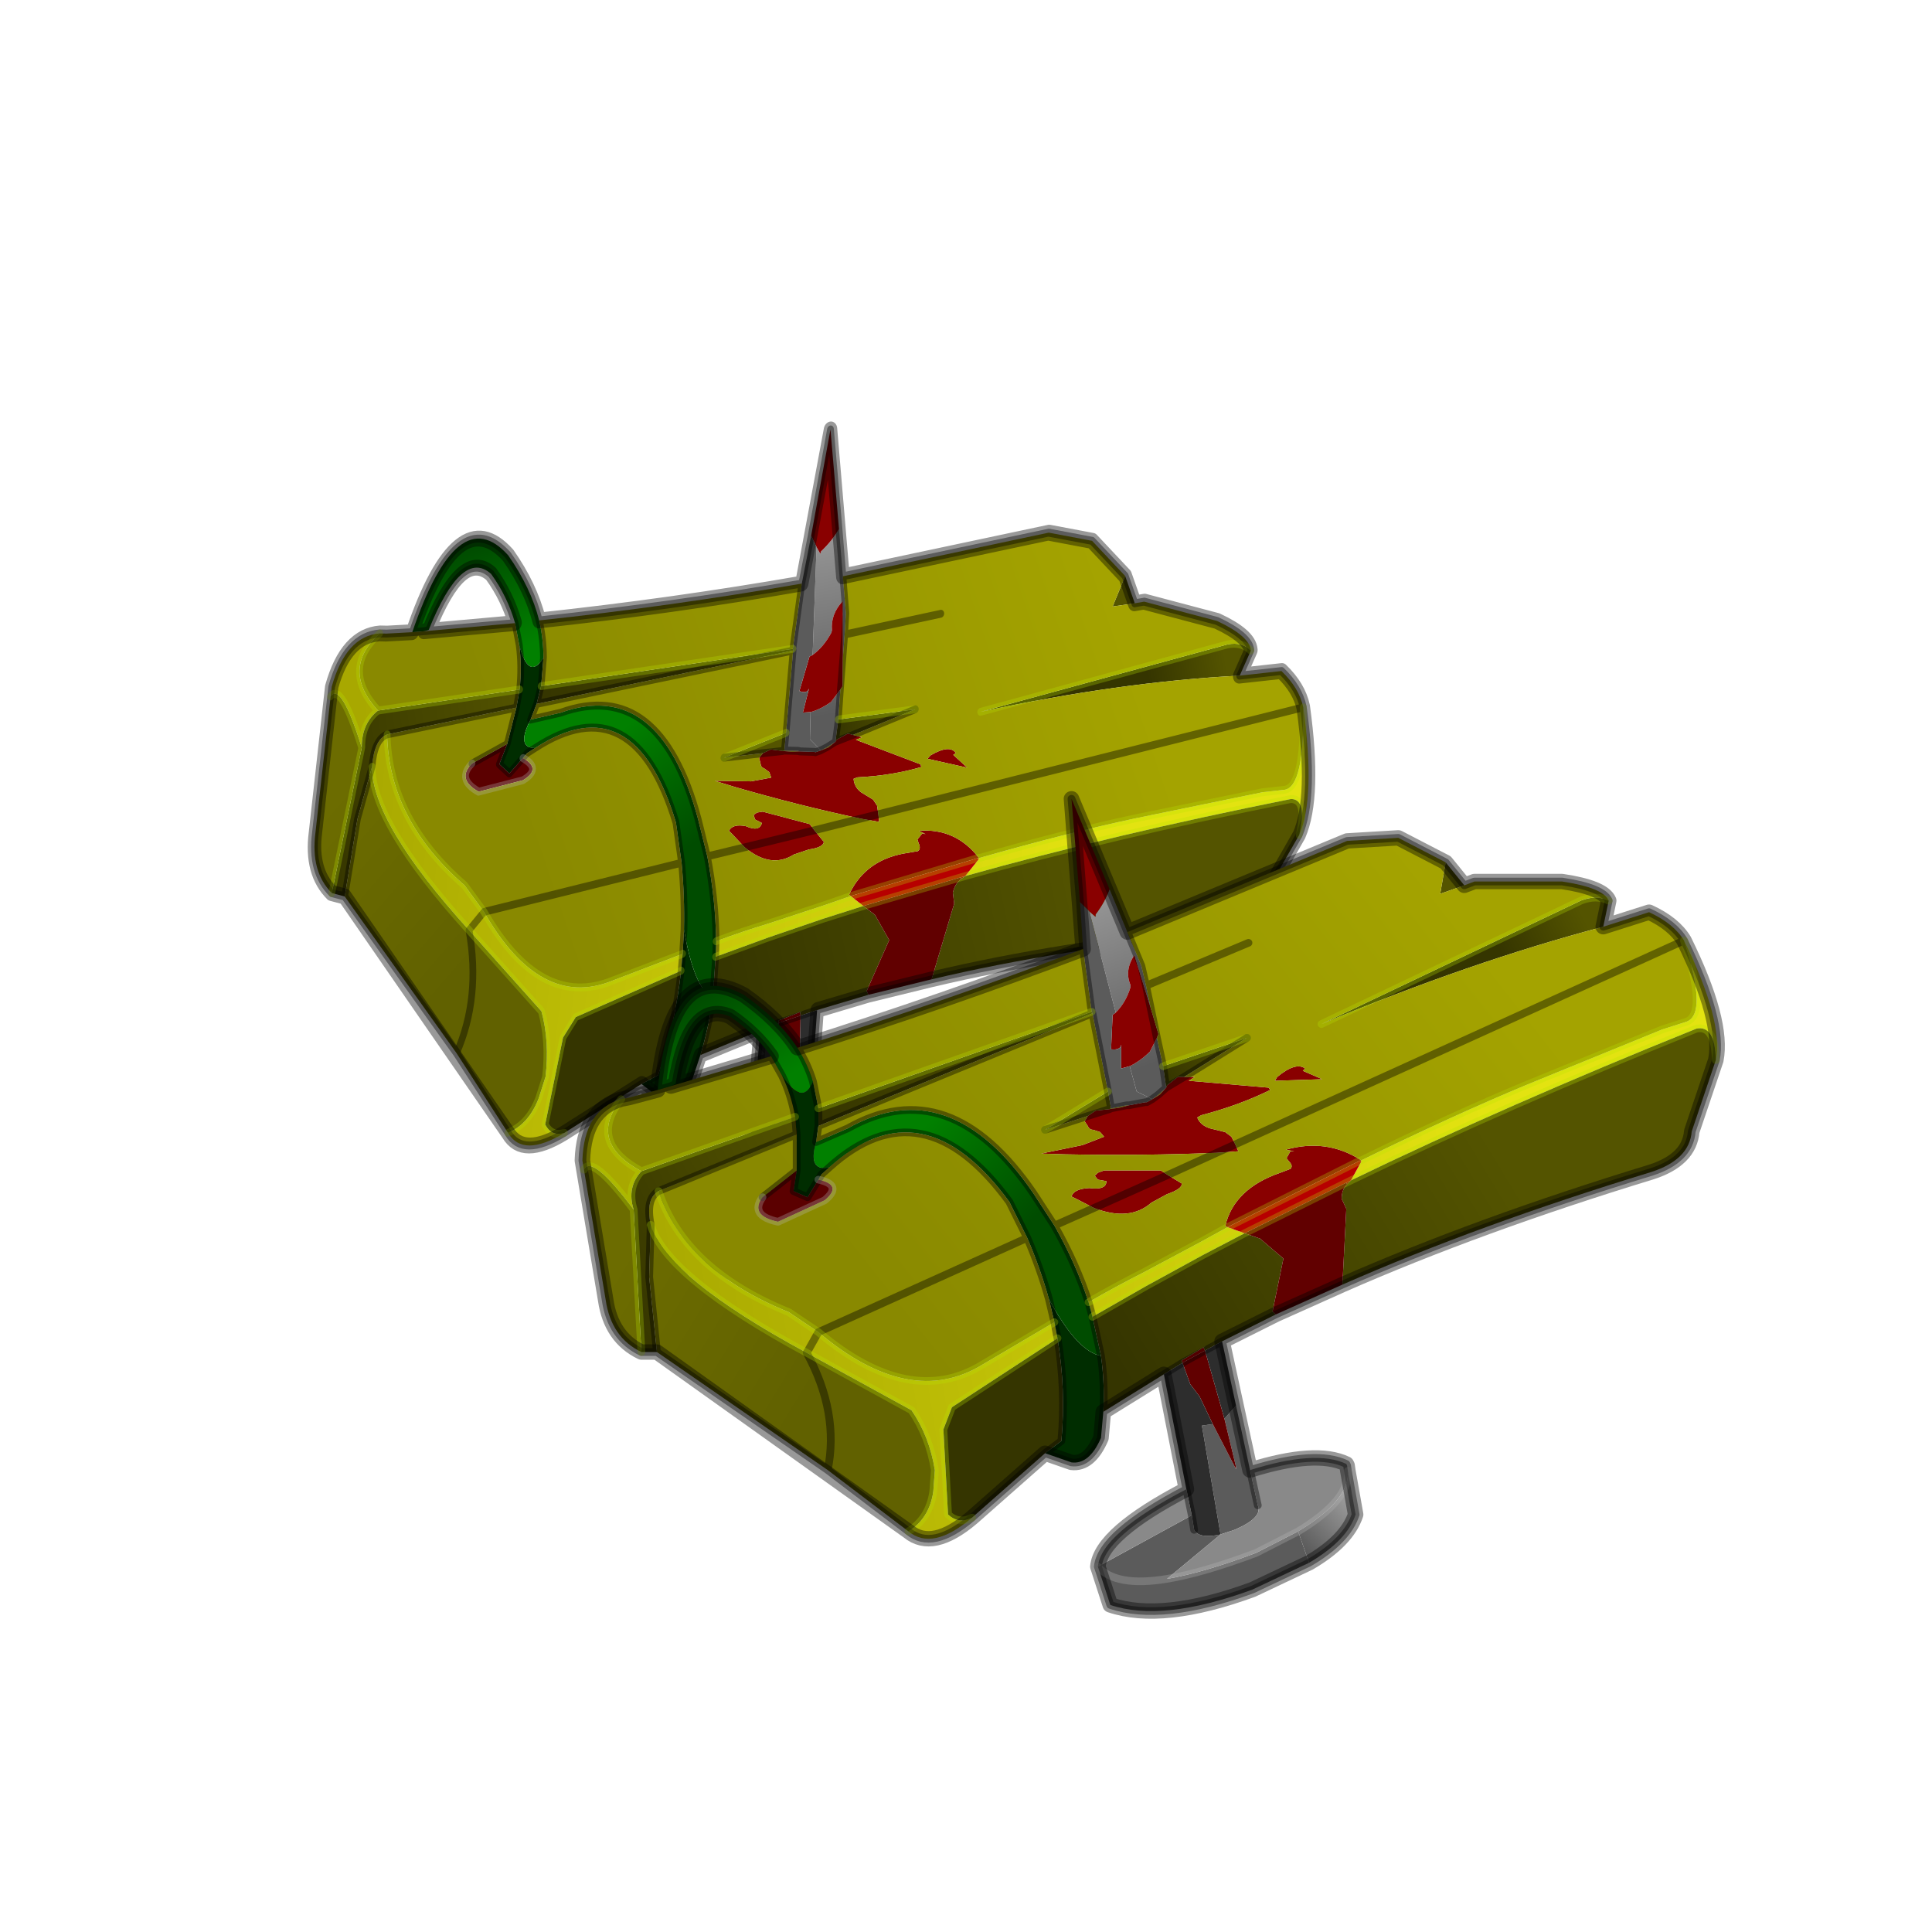 <?xml version="1.0" encoding="UTF-8" standalone="no"?>
<svg xmlns:xlink="http://www.w3.org/1999/xlink" height="440.0px" width="440.0px" xmlns="http://www.w3.org/2000/svg">
  <g transform="matrix(10.0, 0.0, 0.0, 10.0, 0.0, 0.0)">
    <use height="44.0" transform="matrix(0.909, 0.0, 0.0, 0.909, 2.0, 2.0)" width="44.0" xlink:href="#sprite0"/>
  </g>
  <defs>
    <g id="sprite0" transform="matrix(1.0, 0.0, 0.0, 1.0, 0.0, 0.0)">
      <use height="44.0" transform="matrix(1.0, 0.0, 0.0, 1.0, 0.0, 0.0)" width="44.0" xlink:href="#shape0"/>
      <use height="85.25" transform="matrix(0.389, 0.0, 0.0, 0.384, 3.036, 5.62)" width="97.65" xlink:href="#sprite1"/>
    </g>
    <g id="shape0" transform="matrix(1.0, 0.0, 0.0, 1.0, 0.0, 0.0)">
      <path d="M44.0 44.0 L0.0 44.0 0.0 0.0 44.0 0.0 44.0 44.0" fill="#43adca" fill-opacity="0.0" fill-rule="evenodd" stroke="none"/>
    </g>
    <g id="sprite1" transform="matrix(1.0, 0.0, 0.0, 1.0, 0.55, 0.6)">
      <use height="54.0" transform="matrix(0.831, 0.223, -0.252, 1.009, 13.011, -0.586)" width="74.1" xlink:href="#sprite2"/>
      <use height="54.0" transform="matrix(1.0, 0.0, 0.0, 1.0, 23.0, 30.65)" width="74.1" xlink:href="#sprite2"/>
    </g>
    <g id="sprite2" transform="matrix(1.0, 0.0, 0.0, 1.0, 37.05, 27.0)">
      <use height="54.0" transform="matrix(1.0, 0.0, 0.0, 1.0, -37.05, -27.0)" width="74.1" xlink:href="#shape1"/>
    </g>
    <g id="shape1" transform="matrix(1.0, 0.0, 0.0, 1.0, 37.05, 27.0)">
      <path d="M34.4 -17.25 Q36.95 -12.0 36.45 -9.45 36.4 -11.75 35.2 -11.5 22.95 -6.5 12.95 -1.6 L13.6 -2.8 13.6 -2.9 Q19.55 -5.85 24.3 -7.85 L33.0 -11.45 34.55 -11.95 Q35.95 -12.45 34.4 -17.25 M-11.45 20.4 Q-14.0 22.6 -15.55 21.3 -14.2 20.45 -13.95 18.7 L-13.85 17.3 Q-14.2 15.1 -15.35 13.4 L-22.1 9.65 -21.35 8.3 -22.1 9.65 Q-31.15 4.7 -32.15 1.3 -32.5 -0.4 -31.65 -0.9 -29.95 4.25 -23.25 7.0 L-21.35 8.3 Q-15.45 13.35 -10.75 10.4 L-6.15 7.65 -5.95 8.7 -12.75 13.2 -13.3 14.65 -13.0 20.2 Q-12.3 20.85 -11.45 20.4 M-36.45 -2.3 L-36.55 -2.9 Q-36.45 -6.2 -34.05 -6.9 -36.25 -4.1 -32.75 -2.2 -33.7 -1.15 -33.25 0.3 -35.95 -3.35 -36.45 -2.3 M-3.95 6.35 Q-2.25 5.35 -0.4 4.4 L3.3 2.4 5.0 1.45 6.1 1.85 3.45 3.25 -0.25 5.3 -3.7 7.3 -3.95 6.35" fill="url(#gradient0)" fill-rule="evenodd" stroke="none"/>
      <path d="M0.15 -6.9 L0.55 -7.2 1.05 -7.65 0.65 -7.2 0.25 -6.95 -0.2 -6.7 0.15 -6.9 M-1.35 -6.5 L-1.9 -6.35 -2.6 -6.25 -2.5 -6.3 -1.5 -6.5 -1.35 -6.5" fill="url(#gradient1)" fill-rule="evenodd" stroke="none"/>
      <path d="M-31.7 -7.5 Q-30.85 -16.3 -26.15 -13.7 -23.9 -12.1 -22.7 -10.25 -22.05 -9.2 -21.7 -8.05 -22.35 -6.4 -23.7 -8.45 L-24.4 -9.7 Q-25.45 -11.2 -27.05 -12.3 -29.65 -13.4 -30.55 -7.9 L-30.85 -7.75 -31.7 -7.5" fill="url(#gradient2)" fill-rule="evenodd" stroke="none"/>
      <path d="M-3.0 13.5 L-3.15 15.2 Q-3.9 16.95 -5.05 16.8 L-6.75 16.2 -5.7 15.4 Q-5.4 12.05 -5.95 8.7 L-6.15 7.65 -6.5 6.15 Q-4.7 9.55 -3.15 9.85 -2.9 11.65 -3.0 13.5 M-23.7 -8.45 Q-22.35 -6.4 -21.7 -8.05 L-21.35 -6.3 -21.35 -5.15 -21.5 -4.1 Q-22.05 -2.15 -20.65 -2.45 L-21.15 -2.0 -21.35 -1.65 -22.05 -0.5 -22.95 -0.9 -22.75 -2.25 -22.75 -4.6 -22.85 -5.75 Q-23.1 -7.2 -23.7 -8.45" fill="#002d00" fill-rule="evenodd" stroke="none"/>
      <path d="M-21.35 -1.65 Q-19.75 -1.3 -20.95 -0.3 L-23.95 1.1 Q-25.8 0.7 -24.95 -0.5 L-22.75 -2.25 -22.95 -0.9 -22.05 -0.5 -21.35 -1.65" fill="#5b0000" fill-rule="evenodd" stroke="none"/>
      <path d="M-31.75 9.6 L-32.75 9.6 -33.25 0.3 Q-33.7 -1.15 -32.75 -2.2 L-22.85 -5.75 -22.75 -4.6 -31.65 -0.9 Q-32.5 -0.4 -32.15 1.3 L-32.25 4.7 -31.75 9.6" fill="url(#gradient3)" fill-rule="evenodd" stroke="none"/>
      <path d="M-6.15 1.35 Q-4.75 3.85 -3.95 6.35 L-3.7 7.3 -3.15 9.85 Q-4.7 9.55 -6.5 6.15 -7.05 4.15 -7.9 2.15 L-9.05 -0.2 Q-14.65 -7.95 -20.65 -2.45 -22.05 -2.15 -21.5 -4.1 L-19.45 -5.0 Q-12.9 -8.75 -7.5 -0.75 L-6.15 1.35" fill="url(#gradient4)" fill-rule="evenodd" stroke="none"/>
      <path d="M-21.35 -5.15 L-21.35 -6.3 -3.75 -12.6 -3.7 -12.5 -21.35 -5.15" fill="url(#gradient5)" fill-rule="evenodd" stroke="none"/>
      <path d="M-2.6 -20.6 L-1.45 -17.8 -0.55 -15.6 -0.25 -14.3 0.05 -12.85 -1.0 -16.3 Q-1.65 -15.3 -1.25 -14.35 L-1.25 -14.2 Q-1.55 -13.2 -2.2 -12.55 L-3.9 -19.15 -3.5 -18.8 -3.5 -18.95 Q-2.9 -19.75 -2.6 -20.6 M-1.3 -9.05 Q-0.6 -9.4 0.0 -10.0 L0.45 -10.9 0.85 -9.05 1.05 -7.65 0.55 -7.2 0.15 -6.9 -0.85 -7.4 -1.3 -9.05" fill="url(#gradient6)" fill-rule="evenodd" stroke="none"/>
      <path d="M-4.5 -19.75 L-5.05 -26.5 -2.6 -20.6 Q-2.9 -19.75 -3.5 -18.95 L-3.5 -18.8 -3.9 -19.15 -4.5 -19.75 M8.2 -8.35 Q9.4 -9.35 10.0 -8.9 L9.85 -8.75 11.1 -8.2 8.05 -8.1 8.2 -8.35 M2.2 -8.35 L2.9 -8.35 2.5 -8.1 7.65 -7.65 7.75 -7.5 Q5.75 -6.5 3.3 -5.85 L3.05 -5.7 Q3.25 -5.2 3.85 -5.0 L4.85 -4.75 5.25 -4.45 5.5 -3.95 4.3 -3.4 5.5 -3.95 5.7 -3.5 4.3 -3.4 Q-0.5 -3.2 -5.45 -3.3 L-7.0 -3.35 -4.35 -3.9 -2.95 -4.45 -3.2 -4.75 -3.65 -4.9 Q-3.9 -4.9 -4.0 -5.15 L-4.2 -5.45 -4.0 -5.8 -2.6 -6.25 -4.0 -5.8 -3.5 -6.15 -2.6 -6.25 -1.9 -6.35 -1.35 -6.5 -0.3 -6.7 -0.2 -6.7 0.25 -6.95 0.65 -7.2 1.05 -7.65 1.1 -7.8 1.8 -8.35 2.2 -8.35 1.05 -7.65 2.2 -8.35 M13.6 -2.9 L13.6 -2.8 13.55 -2.9 13.6 -2.9 13.55 -2.9 5.0 1.45 4.85 1.4 Q5.4 -1.05 8.4 -2.1 L9.05 -2.35 Q9.25 -2.55 8.95 -2.85 L8.8 -3.05 9.05 -3.5 9.3 -3.5 8.75 -3.6 Q11.35 -4.35 13.55 -2.95 L13.6 -2.9 M0.45 -10.9 L0.0 -10.0 Q-0.6 -9.4 -1.3 -9.05 L-1.85 -8.9 -1.85 -10.45 -1.9 -10.3 Q-2.05 -10.1 -2.5 -10.15 L-2.4 -12.4 -2.2 -12.55 Q-1.55 -13.2 -1.25 -14.2 L-1.25 -14.35 Q-1.65 -15.3 -1.0 -16.3 L0.05 -12.85 0.55 -11.15 0.45 -10.9 0.05 -12.85 0.45 -10.9 M1.15 -1.95 L2.05 -1.4 Q2.1 -1.05 1.1 -0.7 L0.1 -0.15 Q-1.3 1.1 -3.6 0.2 L-4.75 -0.4 -5.05 -0.55 Q-4.9 -1.05 -3.9 -1.1 -2.8 -0.95 -2.8 -1.55 L-3.35 -1.65 -3.55 -1.9 -3.35 -2.1 -2.95 -2.25 0.7 -2.25 1.15 -1.95 -3.6 0.2 1.15 -1.95 M12.95 -1.6 L12.7 -1.35 12.65 -1.45 12.95 -1.6 M2.1 10.3 L2.05 10.15 3.6 9.2 3.45 9.3 3.55 9.5 2.1 10.3 M5.5 17.15 L5.55 17.1 5.55 17.25 5.5 17.15" fill="#890000" fill-rule="evenodd" stroke="none"/>
      <path d="M5.55 13.1 L6.45 17.3 6.95 19.6 Q7.3 20.4 5.45 21.2 L4.55 21.5 3.35 14.4 4.05 14.3 5.5 17.15 5.55 17.25 5.55 17.1 4.8 13.95 5.55 13.1 M10.25 23.35 L6.6 25.1 Q0.8 27.25 -2.55 26.1 L-3.35 23.6 2.7 20.25 2.85 21.2 Q3.15 21.8 4.55 21.5 L1.1 24.4 Q3.45 24.0 6.85 22.7 L9.55 21.3 10.25 23.35 M-4.3 -16.7 L-4.5 -19.75 -3.9 -19.15 -2.2 -12.55 -2.4 -12.4 -2.5 -10.15 Q-2.05 -10.1 -1.9 -10.3 L-1.85 -10.45 -1.85 -8.9 -1.3 -9.05 -0.85 -7.4 0.15 -6.9 -0.2 -6.7 -0.3 -6.7 -1.35 -6.5 -1.5 -6.5 -2.5 -6.3 -2.7 -7.4 -3.7 -12.5 -3.75 -12.6 -4.3 -16.7 M1.1 24.4 Q-2.2 24.95 -3.35 23.6 -2.2 24.95 1.1 24.4" fill="#5b5b5b" fill-rule="evenodd" stroke="none"/>
      <path d="M19.05 -22.35 L20.25 -20.85 18.7 -20.3 19.05 -22.35 M-2.7 -7.4 L-2.5 -6.3 -2.6 -6.25 -3.5 -6.15 -4.0 -5.8 -6.75 -4.9 -2.7 -7.4" fill="#545400" fill-rule="evenodd" stroke="none"/>
      <path d="M1.05 -7.65 L0.85 -9.05 6.25 -10.9 2.2 -8.35 1.8 -8.35 1.1 -7.8 1.05 -7.65" fill="url(#gradient7)" fill-rule="evenodd" stroke="none"/>
      <path d="M36.45 -9.45 L34.9 -4.8 Q34.75 -2.95 32.3 -2.15 21.15 1.3 12.4 5.2 L12.65 0.25 12.35 -0.4 Q12.35 -1.0 12.7 -1.35 L12.95 -1.6 Q22.95 -6.5 35.2 -11.5 36.4 -11.75 36.45 -9.45 M8.1 7.15 L4.65 8.9 3.55 9.5 3.45 9.3 3.6 9.2 2.05 10.15 2.1 10.3 0.9 11.05 -3.0 13.5 Q-2.9 11.65 -3.15 9.85 L-3.7 7.3 -0.25 5.3 3.45 3.25 6.1 1.85 7.1 2.2 8.6 3.5 7.9 6.95 8.1 7.15 M-6.75 16.2 L-11.45 20.4 Q-12.3 20.85 -13.0 20.2 L-13.3 14.65 -12.75 13.2 -5.95 8.7 Q-5.4 12.05 -5.7 15.4 L-6.75 16.2" fill="url(#gradient8)" fill-rule="evenodd" stroke="none"/>
      <path d="M13.6 -2.8 L12.95 -1.6 12.65 -1.45 6.1 1.85 5.0 1.45 13.55 -2.9 13.6 -2.8" fill="#b70000" fill-rule="evenodd" stroke="none"/>
      <path d="M12.4 5.2 L8.1 7.15 7.9 6.95 8.6 3.5 7.1 2.2 6.1 1.85 12.65 -1.45 12.7 -1.35 Q12.35 -1.0 12.35 -0.4 L12.65 0.25 12.4 5.2 M4.05 14.3 L3.2 12.5 2.6 11.7 2.1 10.3 3.55 9.5 4.8 13.95 5.55 17.1 5.5 17.15 4.05 14.3" fill="#610000" fill-rule="evenodd" stroke="none"/>
      <path d="M29.55 -19.85 L29.2 -18.15 Q20.6 -15.85 11.05 -11.8 L27.75 -19.85 Q28.75 -20.25 29.55 -19.85" fill="url(#gradient9)" fill-rule="evenodd" stroke="none"/>
      <path d="M4.65 8.9 L5.55 13.1 4.8 13.95 3.55 9.5 4.65 8.9 M2.35 18.55 L0.9 11.05 2.1 10.3 2.6 11.7 3.2 12.5 4.05 14.3 3.35 14.4 4.55 21.5 Q3.15 21.8 2.85 21.2 L2.7 20.25 2.35 18.55" fill="#2d2d2d" fill-rule="evenodd" stroke="none"/>
      <path d="M6.45 17.3 Q10.7 15.95 12.65 16.9 L12.7 17.0 12.75 17.35 Q12.9 19.25 9.55 21.3 L6.85 22.7 Q3.45 24.0 1.1 24.4 L4.55 21.5 5.45 21.2 Q7.3 20.4 6.95 19.6 L6.45 17.3 M-3.35 23.6 Q-3.15 21.45 2.35 18.55 L2.7 20.25 -3.35 23.6" fill="#898989" fill-rule="evenodd" stroke="none"/>
      <path d="M12.75 17.35 L13.25 20.2 Q12.7 21.9 10.25 23.35 L9.55 21.3 Q12.9 19.25 12.75 17.35" fill="url(#gradient10)" fill-rule="evenodd" stroke="none"/>
      <path d="M-15.55 21.3 L-20.75 17.3 -31.75 9.6 -32.25 4.7 -32.15 1.3 Q-31.15 4.7 -22.1 9.65 L-15.35 13.4 Q-14.2 15.1 -13.85 17.3 L-13.95 18.7 Q-14.2 20.45 -15.55 21.3 M-32.75 9.6 Q-34.7 8.65 -35.05 6.2 L-36.45 -2.3 Q-35.95 -3.35 -33.25 0.3 L-32.75 9.6 M-20.75 17.3 Q-20.0 13.55 -22.1 9.65 -20.0 13.55 -20.75 17.3" fill="url(#gradient11)" fill-rule="evenodd" stroke="none"/>
      <path d="M20.25 -20.85 L20.9 -21.1 26.55 -21.1 Q29.2 -20.7 29.55 -19.85 28.75 -20.25 27.75 -19.85 L11.05 -11.8 Q20.6 -15.85 29.2 -18.15 L32.15 -19.1 Q33.75 -18.35 34.4 -17.25 L5.5 -3.95 34.4 -17.25 Q35.95 -12.45 34.55 -11.95 L33.0 -11.45 24.3 -7.85 Q19.55 -5.85 13.6 -2.9 L13.55 -2.95 Q11.35 -4.35 8.75 -3.6 L9.3 -3.5 9.05 -3.5 8.8 -3.05 8.95 -2.85 Q9.25 -2.55 9.05 -2.35 L8.4 -2.1 Q5.4 -1.05 4.85 1.4 L5.0 1.45 3.3 2.4 -0.4 4.4 Q-2.25 5.35 -3.95 6.35 -4.75 3.85 -6.15 1.35 L-3.6 0.2 -6.15 1.35 -7.5 -0.75 Q-12.9 -8.75 -19.45 -5.0 L-21.5 -4.1 -21.35 -5.15 -3.7 -12.5 -2.7 -7.4 -6.75 -4.9 -4.0 -5.8 -4.2 -5.45 -4.0 -5.15 Q-3.9 -4.9 -3.65 -4.9 L-3.2 -4.75 -2.95 -4.45 -4.35 -3.9 -7.0 -3.35 -5.45 -3.3 Q-0.5 -3.2 4.3 -3.4 L5.7 -3.5 5.5 -3.95 5.25 -4.45 4.85 -4.75 3.85 -5.0 Q3.25 -5.2 3.05 -5.7 L3.3 -5.85 Q5.75 -6.5 7.75 -7.5 L7.65 -7.65 2.5 -8.1 2.9 -8.35 2.2 -8.35 6.25 -10.9 0.85 -9.05 0.45 -10.9 0.55 -11.15 0.05 -12.85 -0.25 -14.3 -0.55 -15.6 -1.45 -17.8 12.7 -23.75 16.0 -23.95 19.05 -22.35 18.7 -20.3 20.25 -20.85 M-34.05 -6.9 L-33.55 -7.0 -31.7 -7.5 -30.85 -7.75 -24.4 -9.7 -23.7 -8.45 Q-23.1 -7.2 -22.85 -5.75 L-32.75 -2.2 Q-36.25 -4.1 -34.05 -6.9 M-22.7 -10.25 Q-13.3 -13.25 -4.3 -16.7 L-3.75 -12.6 -21.35 -6.3 -21.7 -8.05 Q-22.05 -9.2 -22.7 -10.25 M8.2 -8.35 L8.05 -8.1 11.1 -8.2 9.85 -8.75 10.0 -8.9 Q9.4 -9.35 8.2 -8.35 M1.15 -1.95 L4.3 -3.4 1.15 -1.95 0.7 -2.25 -2.95 -2.25 -3.35 -2.1 -3.55 -1.9 -3.35 -1.65 -2.8 -1.55 Q-2.8 -0.95 -3.9 -1.1 -4.9 -1.05 -5.05 -0.55 L-4.75 -0.4 -3.6 0.2 Q-1.3 1.1 0.1 -0.15 L1.1 -0.7 Q2.1 -1.05 2.05 -1.4 L1.15 -1.95 M-21.35 -1.65 L-21.15 -2.0 -20.65 -2.45 Q-14.65 -7.95 -9.05 -0.2 L-7.9 2.15 Q-7.05 4.15 -6.5 6.15 L-6.15 7.65 -10.75 10.4 Q-15.45 13.35 -21.35 8.3 L-23.25 7.0 Q-29.95 4.25 -31.65 -0.9 L-22.75 -4.6 -22.75 -2.25 -24.95 -0.5 Q-25.8 0.7 -23.95 1.1 L-20.95 -0.3 Q-19.75 -1.3 -21.35 -1.65 M-7.9 2.15 L-21.35 8.3 -7.9 2.15 M6.35 -17.1 L-0.25 -14.3 6.35 -17.1" fill="url(#gradient12)" fill-rule="evenodd" stroke="none"/>
      <path d="M19.05 -22.35 L20.25 -20.85 20.9 -21.1 26.55 -21.1 Q29.2 -20.7 29.55 -19.85 L29.2 -18.15 32.15 -19.1 Q33.75 -18.35 34.4 -17.25 36.95 -12.0 36.45 -9.45 L34.9 -4.8 Q34.75 -2.95 32.3 -2.15 21.15 1.3 12.4 5.2 L8.1 7.15 4.65 8.9 5.55 13.1 6.45 17.3 Q10.7 15.95 12.65 16.9 L12.7 17.0 12.75 17.35 13.25 20.2 Q12.7 21.9 10.25 23.35 L6.6 25.1 Q0.8 27.25 -2.55 26.1 L-3.35 23.6 Q-3.15 21.45 2.35 18.55 L0.9 11.05 -3.0 13.5 -3.15 15.2 Q-3.9 16.95 -5.05 16.8 L-6.75 16.2 -11.45 20.4 Q-14.0 22.6 -15.55 21.3 L-20.75 17.3 -31.75 9.6 -32.75 9.6 Q-34.7 8.65 -35.05 6.2 L-36.45 -2.3 -36.55 -2.9 Q-36.45 -6.2 -34.05 -6.9 L-33.55 -7.0 -31.7 -7.5 Q-30.85 -16.3 -26.15 -13.7 -23.9 -12.1 -22.7 -10.25 -13.3 -13.25 -4.3 -16.7 L-4.5 -19.75 -5.05 -26.5 -2.6 -20.6 -1.45 -17.8 12.7 -23.75 16.0 -23.95 19.05 -22.35 M5.5 -3.95 L34.4 -17.25 M0.45 -10.9 L0.05 -12.85 -0.25 -14.3 -0.55 -15.6 -1.45 -17.8 M0.15 -6.9 L0.55 -7.2 1.05 -7.65 0.85 -9.05 0.45 -10.9 M2.2 -8.35 L6.25 -10.9 M-0.2 -6.7 L-0.3 -6.7 -1.35 -6.5 M-2.6 -6.25 L-4.0 -5.8 -6.75 -4.9 M4.3 -3.4 L5.5 -3.95 M4.3 -3.4 L1.15 -1.95 -3.6 0.2 -6.15 1.35 Q-4.75 3.85 -3.95 6.35 M2.2 -8.35 L1.05 -7.65 M-3.7 7.3 L-3.15 9.85 Q-2.9 11.65 -3.0 13.5 M3.55 9.5 L4.65 8.9 M2.1 10.3 L0.9 11.05 M2.1 10.3 L3.55 9.5 M6.95 19.6 L6.45 17.3 M2.7 20.25 L2.85 21.2 M2.35 18.55 L2.7 20.25 M-30.85 -7.75 L-30.55 -7.9 Q-29.65 -13.4 -27.05 -12.3 -25.45 -11.2 -24.4 -9.7 L-23.7 -8.45 M-21.7 -8.05 Q-22.05 -9.2 -22.7 -10.25 M-30.85 -7.75 L-31.7 -7.5 M-22.85 -5.75 Q-23.1 -7.2 -23.7 -8.45 M-21.35 -6.3 L-21.7 -8.05 M-21.5 -4.1 L-21.35 -5.15 -21.35 -6.3 M-3.75 -12.6 L-4.3 -16.7 M-21.35 -1.65 L-21.15 -2.0 -20.65 -2.45 M-21.5 -4.1 L-19.45 -5.0 Q-12.9 -8.75 -7.5 -0.75 L-6.15 1.35 M-21.35 -1.65 L-22.05 -0.5 -22.95 -0.9 -22.75 -2.25 -24.95 -0.5 M-22.85 -5.75 L-22.75 -4.6 -22.75 -2.25 M-31.65 -0.9 L-22.75 -4.6 M-24.4 -9.7 L-30.85 -7.75 M-3.75 -12.6 L-3.7 -12.5 -2.7 -7.4 -2.5 -6.3 -1.5 -6.5 -1.35 -6.5 M-2.6 -6.25 L-2.5 -6.3 M-7.9 2.15 L-9.05 -0.2 Q-14.65 -7.95 -20.65 -2.45 M-3.7 -12.5 L-21.35 -5.15 M-7.9 2.15 Q-7.05 4.15 -6.5 6.15 L-6.15 7.65 M-5.95 8.7 L-6.15 7.65 M-21.35 8.3 L-22.1 9.65 Q-20.0 13.55 -20.75 17.3 M-3.7 7.3 L-3.95 6.35 M-5.95 8.7 Q-5.4 12.05 -5.7 15.4 L-6.75 16.2 M-21.35 8.3 L-7.9 2.15 M-31.75 9.6 L-32.25 4.7 -32.15 1.3 Q-32.5 -0.4 -31.65 -0.9 M-0.25 -14.3 L6.35 -17.1 M0.15 -6.9 L-0.2 -6.7" fill="none" stroke="#000000" stroke-linecap="round" stroke-linejoin="round" stroke-opacity="0.4" stroke-width="0.5"/>
      <path d="M34.4 -17.25 Q35.95 -12.45 34.55 -11.95 L33.0 -11.45 24.3 -7.85 Q19.55 -5.85 13.6 -2.9 L13.55 -2.9 M12.95 -1.6 Q22.95 -6.5 35.2 -11.5 36.4 -11.75 36.45 -9.45 M6.25 -10.9 L0.85 -9.05 M-3.95 6.35 Q-2.25 5.35 -0.4 4.4 L3.3 2.4 5.0 1.45 13.55 -2.9 M12.65 -1.45 L12.95 -1.6 M11.05 -11.8 L27.75 -19.85 Q28.75 -20.25 29.55 -19.85 M6.1 1.85 L3.45 3.25 -0.25 5.3 -3.7 7.3 M6.1 1.85 L12.65 -1.45 M-34.05 -6.9 Q-36.25 -4.1 -32.75 -2.2 L-22.85 -5.75 M-21.35 -6.3 L-3.75 -12.6 M-6.75 -4.9 L-2.7 -7.4 M-6.15 7.65 L-10.75 10.4 Q-15.45 13.35 -21.35 8.3 M-22.1 9.65 L-15.35 13.4 Q-14.2 15.1 -13.85 17.3 L-13.95 18.7 Q-14.2 20.45 -15.55 21.3 M-11.45 20.4 Q-12.3 20.85 -13.0 20.2 L-13.3 14.65 -12.75 13.2 -5.95 8.7 M-31.65 -0.9 Q-29.95 4.25 -23.25 7.0 L-21.35 8.3 M-32.75 9.6 L-33.25 0.3 Q-35.95 -3.35 -36.45 -2.3 M-32.15 1.3 Q-31.15 4.7 -22.1 9.65 M-33.25 0.3 Q-33.7 -1.15 -32.75 -2.2" fill="none" stroke="#b7e500" stroke-linecap="round" stroke-linejoin="round" stroke-opacity="0.278" stroke-width="0.5"/>
      <path d="M1.1 24.4 Q3.45 24.0 6.85 22.7 L9.55 21.3 Q12.9 19.25 12.75 17.35 M-3.35 23.6 Q-2.2 24.95 1.1 24.4 M-24.95 -0.5 Q-25.8 0.7 -23.95 1.1 L-20.95 -0.3 Q-19.75 -1.3 -21.35 -1.65" fill="none" stroke="#b7b7b7" stroke-linecap="round" stroke-linejoin="round" stroke-opacity="0.302" stroke-width="0.5"/>
      <path d="M16.0 -23.95 L19.05 -22.35 20.25 -20.85 20.9 -21.1 26.55 -21.1 Q29.2 -20.7 29.55 -19.85 L29.2 -18.15 32.15 -19.1 Q33.75 -18.35 34.4 -17.25 36.95 -12.0 36.45 -9.45 L34.9 -4.8 Q34.75 -2.95 32.3 -2.15 21.15 1.3 12.4 5.2 L8.1 7.15 4.65 8.9 6.45 17.3 Q10.7 15.95 12.65 16.9 L12.7 17.0 12.75 17.35 13.25 20.2 Q12.7 21.9 10.25 23.35 L6.6 25.1 Q0.8 27.25 -2.55 26.1 L-3.35 23.6 Q-3.15 21.45 2.35 18.55 L0.9 11.05 -3.0 13.5 -3.15 15.2 Q-3.9 16.95 -5.05 16.8 L-6.75 16.2 -11.45 20.4 Q-14.0 22.6 -15.55 21.3 L-31.75 9.6 -32.75 9.6 Q-34.7 8.65 -35.05 6.2 L-36.55 -2.9 Q-36.45 -6.2 -34.05 -6.9 L-33.55 -7.0 -31.7 -7.5 Q-30.85 -16.3 -26.15 -13.7 -23.9 -12.1 -22.7 -10.25 -13.3 -13.25 -4.3 -16.7 L-5.05 -26.5 -1.45 -17.8 12.7 -23.75 16.0 -23.95 M-30.55 -7.9 Q-29.65 -13.4 -27.05 -12.3 -25.45 -11.2 -24.4 -9.7 L-30.85 -7.75 -30.55 -7.9" fill="none" stroke="#000000" stroke-linecap="round" stroke-linejoin="round" stroke-opacity="0.4" stroke-width="1.0"/>
    </g>
    <linearGradient gradientTransform="matrix(0.034, -0.005, 0.003, 0.019, -4.6, 4.45)" gradientUnits="userSpaceOnUse" id="gradient0" spreadMethod="pad" x1="-819.2" x2="819.2">
      <stop offset="0.0" stop-color="#a8a800"/>
      <stop offset="0.988" stop-color="#e3e311"/>
    </linearGradient>
    <linearGradient gradientTransform="matrix(0.022, -0.017, 0.014, 0.018, -0.3, -8.9)" gradientUnits="userSpaceOnUse" id="gradient1" spreadMethod="pad" x1="-819.2" x2="819.2">
      <stop offset="0.0" stop-color="#898900"/>
      <stop offset="0.988" stop-color="#b5b401"/>
    </linearGradient>
    <linearGradient gradientTransform="matrix(-0.002, -0.004, 0.005, -0.003, -27.85, -9.95)" gradientUnits="userSpaceOnUse" id="gradient2" spreadMethod="pad" x1="-819.2" x2="819.2">
      <stop offset="0.0" stop-color="#018000"/>
      <stop offset="1.0" stop-color="#004c00"/>
    </linearGradient>
    <linearGradient gradientTransform="matrix(-0.009, 0.005, -0.003, -0.006, -28.2, 1.25)" gradientUnits="userSpaceOnUse" id="gradient3" spreadMethod="pad" x1="-819.2" x2="819.2">
      <stop offset="0.0" stop-color="#545400"/>
      <stop offset="0.988" stop-color="#353500"/>
    </linearGradient>
    <linearGradient gradientTransform="matrix(0.004, 0.004, -0.004, 0.004, -12.85, -0.3)" gradientUnits="userSpaceOnUse" id="gradient4" spreadMethod="pad" x1="-819.2" x2="819.2">
      <stop offset="0.0" stop-color="#018000"/>
      <stop offset="1.0" stop-color="#004c00"/>
    </linearGradient>
    <linearGradient gradientTransform="matrix(-0.01, 0.006, -0.001, -0.002, -12.75, -9.3)" gradientUnits="userSpaceOnUse" id="gradient5" spreadMethod="pad" x1="-819.2" x2="819.2">
      <stop offset="0.0" stop-color="#545400"/>
      <stop offset="0.988" stop-color="#353500"/>
    </linearGradient>
    <linearGradient gradientTransform="matrix(-0.002, -0.008, 0.001, -4.0E-4, -1.85, -15.6)" gradientUnits="userSpaceOnUse" id="gradient6" spreadMethod="pad" x1="-819.2" x2="819.2">
      <stop offset="0.0" stop-color="#5b5b5b"/>
      <stop offset="1.0" stop-color="#a0a0a0"/>
    </linearGradient>
    <linearGradient gradientTransform="matrix(-0.003, 0.002, -4.0E-4, -7.0E-4, 3.4, -9.75)" gradientUnits="userSpaceOnUse" id="gradient7" spreadMethod="pad" x1="-819.2" x2="819.2">
      <stop offset="0.0" stop-color="#545400"/>
      <stop offset="0.988" stop-color="#353500"/>
    </linearGradient>
    <linearGradient gradientTransform="matrix(-0.015, 0.009, -0.003, -0.005, 10.7, 4.8)" gradientUnits="userSpaceOnUse" id="gradient8" spreadMethod="pad" x1="-819.2" x2="819.2">
      <stop offset="0.0" stop-color="#545400"/>
      <stop offset="0.988" stop-color="#353500"/>
    </linearGradient>
    <linearGradient gradientTransform="matrix(-0.003, 0.002, -0.001, -0.002, 25.1, -17.9)" gradientUnits="userSpaceOnUse" id="gradient9" spreadMethod="pad" x1="-819.2" x2="819.2">
      <stop offset="0.0" stop-color="#545400"/>
      <stop offset="0.988" stop-color="#353500"/>
    </linearGradient>
    <linearGradient gradientTransform="matrix(0.002, -0.002, 0.001, 0.001, 11.4, 20.65)" gradientUnits="userSpaceOnUse" id="gradient10" spreadMethod="pad" x1="-819.2" x2="819.2">
      <stop offset="0.0" stop-color="#5b5b5b"/>
      <stop offset="1.0" stop-color="#a0a0a0"/>
    </linearGradient>
    <linearGradient gradientTransform="matrix(0.008, 0.005, -0.003, 0.005, -27.95, 8.05)" gradientUnits="userSpaceOnUse" id="gradient11" spreadMethod="pad" x1="-819.2" x2="819.2">
      <stop offset="0.0" stop-color="#6c6c00"/>
      <stop offset="0.988" stop-color="#616100"/>
    </linearGradient>
    <linearGradient gradientTransform="matrix(0.022, -0.017, 0.014, 0.018, -0.3, -8.9)" gradientUnits="userSpaceOnUse" id="gradient12" spreadMethod="pad" x1="-819.2" x2="819.2">
      <stop offset="0.0" stop-color="#898900"/>
      <stop offset="0.988" stop-color="#a4a300"/>
    </linearGradient>
  </defs>
</svg>

